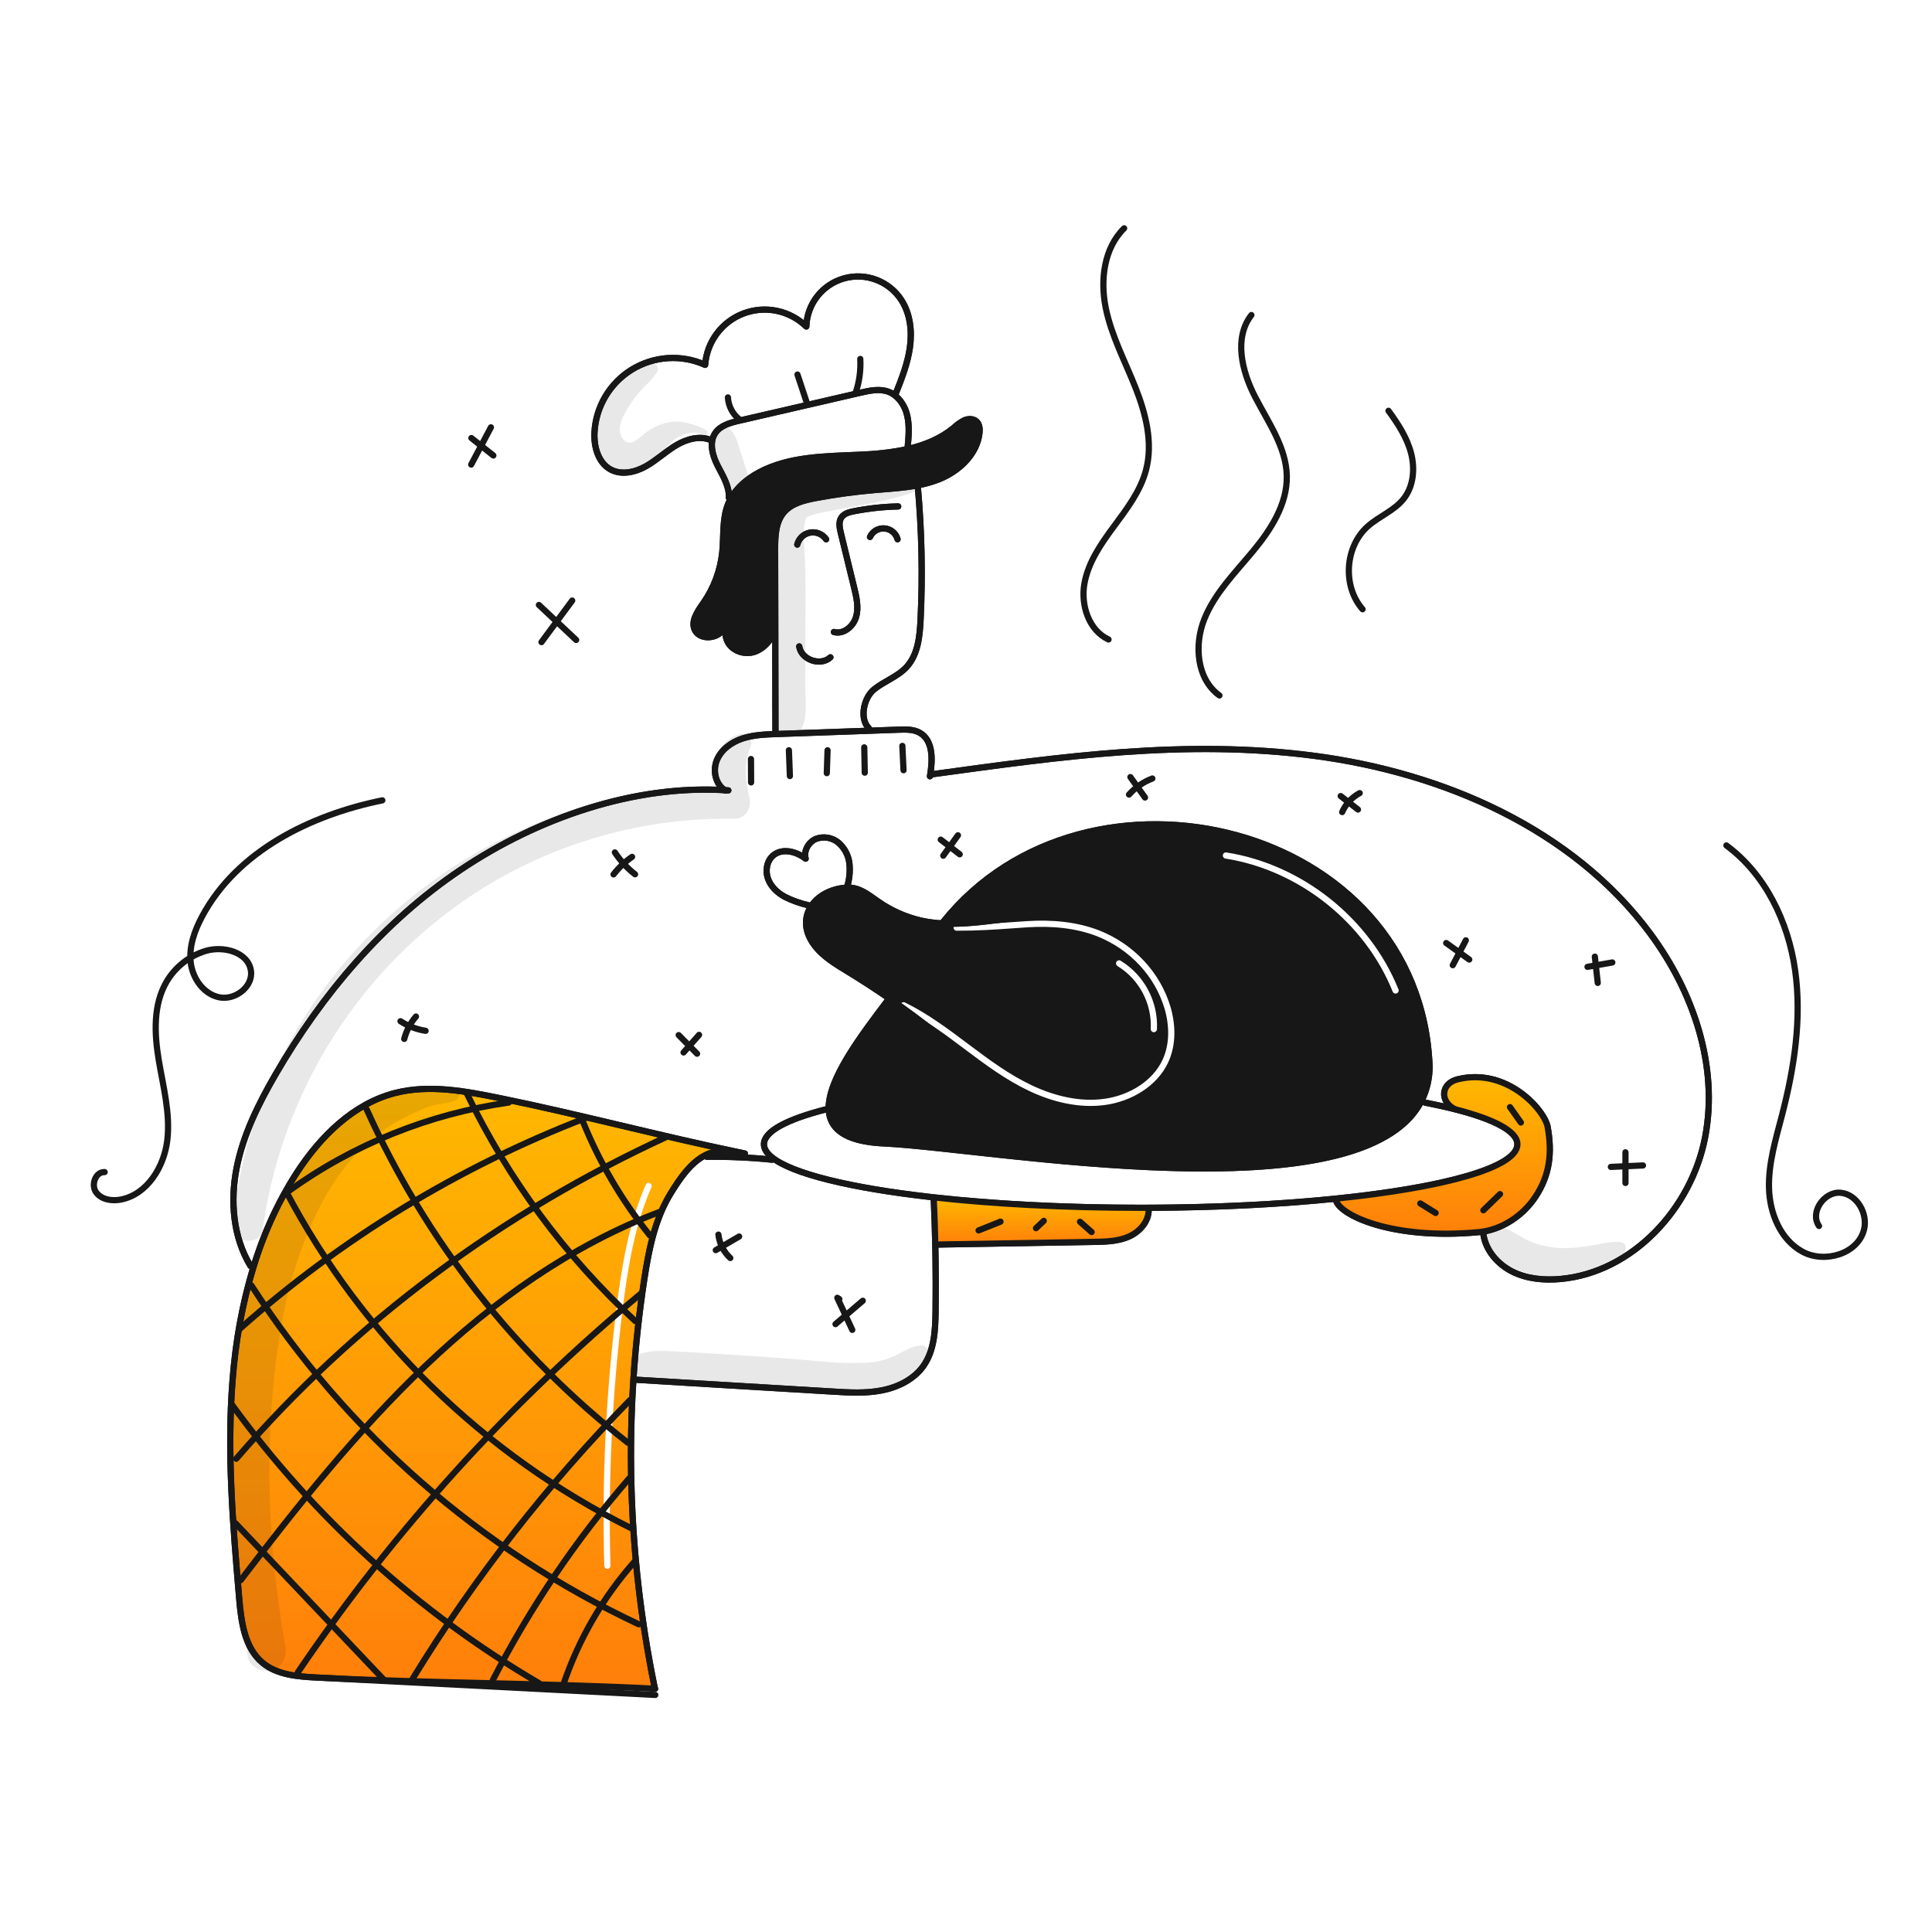 <svg width="960" height="960" viewBox="0 0 960 960" fill="none" xmlns="http://www.w3.org/2000/svg">
<g clip-path="url(#clip0_173_28847)">
<path fill-rule="evenodd" clip-rule="evenodd" d="M309.453 559.462C289.142 554.652 268.83 549.842 249.033 545.8C231.631 542.24 213.489 538.694 196.283 543.114C175.479 548.459 159.136 564.781 147.428 582.8C138.141 597.296 130.915 613.013 125.956 629.5C120.463 647.768 116.982 666.582 115.575 685.607C112.676 721.736 115.76 758.051 118.843 794.17C119.84 805.816 121.475 818.747 130.448 826.229C137.756 832.314 147.983 833.075 157.471 833.558C185.53 835.002 213.587 835.672 241.643 836.343C269.508 837.008 297.372 837.674 325.239 839.098L325.27 838.389C314.96 788.125 311.417 736.709 314.734 685.506C315.814 668.763 317.623 652.111 320.161 635.552C322.433 620.781 325.414 605.733 333.246 593.008C337.882 585.474 343.227 577.6 350.71 573.9C355.02 571.764 359.926 571.152 364.627 572.165L364.647 572.042C346.51 568.237 327.981 563.849 309.453 559.462ZM323.69 589.917C324.031 589.137 323.675 588.228 322.894 587.887C322.114 587.546 321.205 587.902 320.864 588.683C312.343 608.188 308.883 629.435 306.298 650.34C301.063 692.694 299.044 735.384 300.26 778.044C300.284 778.895 300.994 779.565 301.845 779.541C302.696 779.517 303.367 778.807 303.342 777.956C302.131 735.452 304.142 692.918 309.358 650.718C311.939 629.848 315.361 608.984 323.69 589.917Z" fill="url(#paint0_linear_173_28847)"/>
<path d="M431.669 361.773C426.988 357.127 429.159 346.751 434.276 342.591C439.393 338.431 446.055 336.255 450.508 331.391C456.116 325.267 457.019 316.298 457.424 308.005C458.501 285.905 458.04 263.757 456.042 241.722" stroke="#171717" stroke-width="3.084" stroke-linecap="round" stroke-linejoin="round"/>
<path d="M446 267.942C445.605 266.494 444.774 265.203 443.621 264.243C442.467 263.283 441.046 262.701 439.551 262.576C438.055 262.451 436.557 262.789 435.26 263.544C433.963 264.299 432.93 265.434 432.3 266.796" stroke="#171717" stroke-width="3.084" stroke-linecap="round" stroke-linejoin="round"/>
<path d="M446.309 251.639C438.914 251.803 431.547 252.602 424.289 254.028C421.982 254.481 419.47 255.137 418.128 257.067C416.595 259.267 417.17 262.252 417.806 264.86L424.421 291.968C425.59 296.761 426.757 301.82 425.381 306.557C424.005 311.294 419.097 315.387 414.353 314.033" stroke="#171717" stroke-width="3.084" stroke-linecap="round" stroke-linejoin="round"/>
<path d="M412.624 326.618C407.711 331.198 398.124 327.853 397.124 321.21" stroke="#171717" stroke-width="3.084" stroke-linecap="round" stroke-linejoin="round"/>
<path d="M410.5 267.962C409.624 266.697 408.401 265.712 406.979 265.124C405.557 264.537 403.996 264.372 402.482 264.649C400.969 264.926 399.567 265.634 398.446 266.688C397.325 267.742 396.531 269.097 396.16 270.59" stroke="#171717" stroke-width="3.084" stroke-linecap="round" stroke-linejoin="round"/>
<path d="M385.32 363.571C385.262 334.391 385.205 302.128 385.147 272.949C385.134 266.529 385.328 259.514 389.479 254.618C393.322 250.085 399.579 248.563 405.415 247.471C415.082 245.661 424.823 244.333 434.639 243.486C445.339 242.564 456.295 242.173 466.292 238.263C476.289 234.353 485.366 226.012 486.673 215.357C486.926 213.296 486.789 210.963 485.309 209.509C483.761 207.988 481.209 207.973 479.209 208.817C477.275 209.807 475.495 211.073 473.924 212.573C460.983 223.223 443.151 225.253 426.408 225.996C409.665 226.739 392.15 226.813 377.332 234.645C370.684 238.158 364.648 243.411 361.812 250.374C358.773 257.839 359.725 266.241 358.912 274.26C357.977 283.377 354.735 292.105 349.491 299.621C346.591 303.763 342.94 308.927 345.413 313.337C347.441 316.952 352.77 317.451 356.42 315.487C360.07 313.523 362.428 309.855 364.628 306.342C360.413 309.009 359.242 315.315 361.894 319.542C364.546 323.769 370.361 325.513 375.06 323.842C379.759 322.171 384.111 317.455 384.56 312.488" stroke="#171717" stroke-width="3.084" stroke-linecap="round" stroke-linejoin="round"/>
<path d="M362.145 247.254C362.496 241.583 359.156 236.454 356.588 231.381C354.02 226.308 352.223 219.911 355.393 215.195C357.962 211.375 362.875 210.056 367.361 209.021L427.597 195.121C432.218 194.054 437.169 193.006 441.597 194.707C446.42 196.56 449.579 201.407 450.775 206.436C451.971 211.465 451.515 216.714 451.051 221.86" stroke="#171717" stroke-width="3.084" stroke-linecap="round" stroke-linejoin="round"/>
<path d="M444.901 196.055C447.924 188.47 450.971 180.797 452.118 172.713C453.265 164.629 452.342 155.969 447.908 149.113C444.935 144.516 440.571 140.989 435.453 139.046C430.335 137.102 424.731 136.845 419.456 138.31C414.181 139.776 409.513 142.887 406.13 147.192C402.748 151.497 400.829 156.769 400.654 162.241C396.608 158.305 391.523 155.605 385.997 154.458C380.47 153.311 374.731 153.764 369.453 155.764C364.175 157.765 359.577 161.229 356.199 165.751C352.821 170.273 350.803 175.664 350.382 181.293C344.589 178.692 338.249 177.542 331.912 177.945C325.575 178.347 319.432 180.289 314.015 183.603C308.597 186.916 304.07 191.5 300.825 196.959C297.58 202.417 295.716 208.584 295.393 214.926C295.031 222.026 297.278 230.067 303.576 233.366C308.976 236.197 315.721 234.636 321.03 231.632C326.339 228.628 330.811 224.321 336.06 221.213C341.309 218.105 347.927 216.279 353.489 218.785" stroke="#171717" stroke-width="3.084" stroke-linecap="round" stroke-linejoin="round"/>
<path d="M360.459 392.811C355.539 389.911 354.027 382.976 356.204 377.698C358.381 372.42 363.46 368.777 368.876 366.971C374.292 365.165 380.089 364.946 385.794 364.742L446.684 362.566C450.184 362.44 453.892 362.366 456.953 364.066C463.891 367.938 463.46 377.897 462.091 385.724" stroke="#171717" stroke-width="3.084" stroke-linecap="round" stroke-linejoin="round"/>
<path d="M463.334 384.712C527.312 375.94 589.126 367.159 653.151 375.576C717.176 383.993 781.336 411.855 819.851 463.687C841.338 492.599 854.039 529.651 847.276 565.033C840.513 600.415 811.259 632.305 775.381 635.523C767.237 636.254 758.758 635.504 751.448 631.84C744.138 628.176 738.169 621.265 737.057 613.164" stroke="#171717" stroke-width="3.084" stroke-linecap="round" stroke-linejoin="round"/>
<path d="M361.9 392.742C315.8 389.487 267.3 406.375 228.935 432.142C190.57 457.909 159.935 494.135 136.771 534.127C128.366 548.635 120.804 563.911 117.571 580.362C114.338 596.813 115.784 614.689 124.461 629.036" stroke="#171717" stroke-width="3.084" stroke-linecap="round" stroke-linejoin="round"/>
<path d="M315.532 685.552C347.175 687.517 381.902 689.482 413.545 691.447C421.759 691.958 430.079 692.461 438.155 690.881C446.231 689.301 454.172 685.381 458.899 678.641C464.299 670.941 464.763 660.931 464.885 651.529C465.117 633.672 464.818 613.753 463.985 595.915" stroke="#171717" stroke-width="3.084" stroke-linecap="round" stroke-linejoin="round"/>
<path d="M465.063 618.417C491.851 617.975 516.582 617.533 543.37 617.091C549.302 616.991 555.417 616.858 560.852 614.477C566.287 612.096 570.926 606.877 570.74 600.943" stroke="#171717" stroke-width="3.084" stroke-linecap="round" stroke-linejoin="round"/>
<path d="M663.729 595.9C664.593 603.38 691.353 616.351 734.857 612.228C746.166 611.156 756.776 604.07 763.014 594.576C770.149 583.717 771.315 572.742 769.008 559.956C767.508 551.636 748.853 530.191 724.207 536.329C716.007 538.372 715.307 547.241 722.833 551.087" stroke="#171717" stroke-width="3.084" stroke-linecap="round" stroke-linejoin="round"/>
<path d="M369.678 573.606C350.948 566.59 341.078 580.281 333.249 593.006C325.42 605.731 322.433 620.781 320.163 635.547C309.841 702.928 311.567 771.608 325.263 838.386" stroke="#171717" stroke-width="3.084" stroke-linecap="round" stroke-linejoin="round"/>
<path d="M370.12 573.176C330.444 565.076 288.713 553.894 249.037 545.795C231.628 542.241 213.494 538.695 196.284 543.118C175.484 548.461 159.133 564.786 147.432 582.795C127.681 613.195 118.476 649.469 115.574 685.603C112.672 721.737 115.758 758.053 118.843 794.172C119.837 805.815 121.472 818.746 130.449 826.227C137.749 832.315 147.979 833.075 157.475 833.563L325.607 842.2" stroke="#171717" stroke-width="3.084" stroke-linecap="round" stroke-linejoin="round"/>
<path d="M383.617 576.249C372.824 575.146 361.978 574.656 351.13 574.782" stroke="#171717" stroke-width="3.084" stroke-linecap="round" stroke-linejoin="round"/>
<path d="M708.145 547.891C736.704 553.432 753.993 560.668 753.993 568.585C753.993 586.016 670.184 600.147 566.8 600.147C463.416 600.147 379.607 586.016 379.607 568.585C379.607 562.124 391.123 556.116 410.883 551.113" stroke="#171717" stroke-width="3.084" stroke-linecap="round" stroke-linejoin="round"/>
<path d="M404.5 469.472C408.806 475.329 415.284 479.12 421.489 482.908C436.118 491.838 450.209 501.622 463.689 512.208C476.27 522.089 488.381 532.708 502.212 540.752C516.043 548.796 532.028 554.175 547.927 552.403C563.826 550.631 579.382 540.555 584.473 525.389C589.258 511.134 584.227 495.159 575.636 482.818C567.358 470.928 555.509 461.203 541.601 457.148C514.572 449.267 485.201 463.466 457.694 457.456C449.996 455.691 442.715 452.447 436.255 447.904C431.307 444.518 427.008 440.721 420.68 441.077C405.277 441.945 394.267 455.556 404.5 469.472Z" stroke="#171717" stroke-width="3.084" stroke-linecap="round" stroke-linejoin="round"/>
<path d="M420.793 441.056C422.05 437.233 422.49 433.188 422.085 429.184C421.656 425.152 419.719 421.431 416.664 418.765C415.125 417.469 413.267 416.609 411.283 416.274C409.299 415.94 407.261 416.144 405.383 416.865C401.702 418.456 399.26 422.795 400.315 426.665C395.746 423.072 388.777 421.296 384.287 424.987C381.048 427.649 380.187 432.521 381.559 436.487C382.931 440.453 386.183 443.537 389.848 445.573C393.597 447.461 397.561 448.885 401.654 449.816" stroke="#171717" stroke-width="3.084" stroke-linecap="round" stroke-linejoin="round"/>
<path d="M468.494 458.306C539.784 368.73 705.761 408.525 710.358 530.114C709.058 611.314 496.208 570.799 439.15 568.148C389.595 565.848 418.024 527.42 441.139 497.02" stroke="#171717" stroke-width="3.084" stroke-linecap="round" stroke-linejoin="round"/>
<path d="M763.018 594.579C756.779 604.066 746.161 611.159 734.854 612.227C691.354 616.349 664.589 603.378 663.726 595.895L663.695 595.595C717.823 590.065 753.995 580.033 753.995 568.582C753.995 562.138 742.524 556.135 722.83 551.139L722.841 551.088C715.306 547.244 716.005 538.373 724.218 536.328C748.856 530.191 767.501 551.628 769.012 559.958C771.323 572.737 770.151 583.714 763.018 594.579Z" fill="url(#paint1_linear_173_28847)"/>
<path d="M464.094 594.98C493.583 598.249 528.87 600.15 566.794 600.15C568.11 600.15 569.425 600.15 570.741 600.14V600.94C570.926 606.87 566.28 612.092 560.841 614.477C555.402 616.862 549.3 617 543.373 617.089C516.587 617.531 491.846 617.973 465.06 618.415L464.741 618.426C464.577 610.758 464.33 603.162 463.991 595.915L464.094 594.98Z" fill="url(#paint2_linear_173_28847)"/>
<path d="M356.425 315.482C352.776 317.456 347.441 316.952 345.416 313.334C342.939 308.924 346.598 303.765 349.497 299.622C354.737 292.106 357.977 283.38 358.912 274.265C359.724 266.237 358.778 257.839 361.812 250.377C362.162 249.509 362.566 248.665 363.024 247.849C366.17 242.123 371.515 237.714 377.332 234.64C392.154 226.818 409.669 226.74 426.413 225.996C434.791 225.78 443.131 224.796 451.329 223.056C459.593 221.134 467.384 217.956 473.921 212.572C475.495 211.072 477.278 209.809 479.215 208.82C481.209 207.978 483.758 207.988 485.315 209.509C486.795 210.958 486.929 213.292 486.682 215.358C485.376 226.017 476.3 234.358 466.299 238.258C462.947 239.544 459.482 240.515 455.949 241.158C448.969 242.494 441.754 242.875 434.641 243.491C424.845 244.334 415.104 245.66 405.419 247.469C399.58 248.569 393.331 250.09 389.487 254.623C385.334 259.516 385.139 266.523 385.149 272.95C385.18 285.706 385.201 299.058 385.231 312.482H384.574C384.121 317.446 379.763 322.164 375.066 323.84C370.369 325.516 364.566 323.768 361.909 319.54C361.219 318.385 360.768 317.103 360.582 315.77C360.397 314.437 360.481 313.08 360.83 311.78C362.23 310.065 363.501 308.247 364.63 306.343C362.716 307.604 361.356 309.549 360.83 311.78C359.607 313.28 358.113 314.536 356.425 315.482V315.482Z" fill="#171717"/>
<path d="M431.665 361.777C426.989 357.131 429.157 346.75 434.276 342.587C439.395 338.424 446.056 336.255 450.506 331.394C456.118 325.268 457.023 316.294 457.424 308.01C458.501 285.908 458.041 263.759 456.046 241.722" stroke="#171717" stroke-width="3.084" stroke-linecap="round" stroke-linejoin="round"/>
<path d="M445.994 267.943C445.599 266.496 444.77 265.206 443.617 264.246C442.465 263.287 441.045 262.705 439.551 262.579C438.056 262.453 436.56 262.79 435.263 263.544C433.967 264.297 432.933 265.431 432.303 266.792" stroke="#171717" stroke-width="3.084" stroke-linecap="round" stroke-linejoin="round"/>
<path d="M446.312 251.641C438.915 251.808 431.546 252.606 424.284 254.026C421.984 254.478 419.474 255.136 418.127 257.069C416.596 259.269 417.171 262.249 417.809 264.86C420.009 273.894 422.212 282.928 424.418 291.96C425.59 296.76 426.751 301.817 425.384 306.56C424.017 311.303 419.094 315.39 414.355 314.033" stroke="#171717" stroke-width="3.084" stroke-linecap="round" stroke-linejoin="round"/>
<path d="M412.628 326.614C407.715 331.198 398.128 327.858 397.128 321.207" stroke="#171717" stroke-width="3.084" stroke-linecap="round" stroke-linejoin="round"/>
<path d="M410.5 267.964C409.623 266.7 408.401 265.715 406.979 265.127C405.556 264.54 403.995 264.376 402.482 264.653C400.968 264.931 399.567 265.639 398.446 266.693C397.325 267.747 396.532 269.102 396.161 270.595" stroke="#171717" stroke-width="3.084" stroke-linecap="round" stroke-linejoin="round"/>
<path d="M360.824 311.782C360.475 313.082 360.391 314.438 360.576 315.771C360.762 317.104 361.213 318.386 361.903 319.542C364.555 323.767 370.362 325.514 375.06 323.842C379.758 322.17 384.115 317.448 384.568 312.484" stroke="#171717" stroke-width="3.084" stroke-linecap="round" stroke-linejoin="round"/>
<path d="M360.824 311.782C362.225 310.067 363.495 308.249 364.624 306.345C362.71 307.605 361.35 309.551 360.824 311.782Z" stroke="#171717" stroke-width="3.084" stroke-linecap="round" stroke-linejoin="round"/>
<path d="M385.318 363.566C385.287 347.151 385.256 329.759 385.225 312.481C385.195 299.057 385.174 285.705 385.143 272.949C385.133 266.525 385.328 259.515 389.481 254.622C393.325 250.089 399.574 248.568 405.413 247.468C415.085 245.659 424.826 244.333 434.635 243.49C441.748 242.874 448.963 242.49 455.943 241.157C459.476 240.513 462.941 239.542 466.293 238.257C476.293 234.351 485.37 226.015 486.676 215.357C486.923 213.291 486.789 210.957 485.309 209.508C483.757 207.987 481.209 207.977 479.209 208.819C477.273 209.807 475.489 211.071 473.915 212.571C467.378 217.957 459.587 221.133 451.323 223.055C443.127 224.796 434.788 225.782 426.412 226C409.668 226.74 392.153 226.822 377.331 234.644C371.514 237.718 366.169 242.127 363.023 247.853C362.566 248.669 362.161 249.513 361.811 250.381C358.778 257.843 359.724 266.241 358.911 274.269C357.976 283.383 354.736 292.109 349.496 299.626C346.596 303.769 342.938 308.926 345.415 313.338C347.44 316.956 352.775 317.46 356.424 315.486C358.11 314.54 359.603 313.284 360.824 311.786" stroke="#171717" stroke-width="3.084" stroke-linecap="round" stroke-linejoin="round"/>
<path d="M362.14 247.252C362.5 241.579 359.16 236.452 356.59 231.382C354.627 227.517 353.116 222.882 353.918 218.801C354.16 217.51 354.664 216.282 355.398 215.193C357.957 211.38 362.87 210.054 367.362 209.016C387.436 204.39 407.513 199.757 427.595 195.116C432.22 194.047 437.165 192.999 441.595 194.705C442.685 195.124 443.707 195.702 444.627 196.421C447.756 198.961 449.924 202.493 450.773 206.433C451.966 211.459 451.514 216.711 451.051 221.851" stroke="#171717" stroke-width="3.084" stroke-linecap="round" stroke-linejoin="round"/>
<path d="M444.9 196.054C447.922 188.469 450.965 180.801 452.116 172.711C453.267 164.621 452.332 155.968 447.902 149.111C444.93 144.514 440.567 140.987 435.449 139.044C430.332 137.101 424.727 136.843 419.453 138.308C414.178 139.773 409.51 142.885 406.128 147.189C402.746 151.493 400.827 156.766 400.651 162.237C396.606 158.3 391.521 155.6 385.993 154.452C380.466 153.305 374.727 153.758 369.448 155.759C364.17 157.76 359.571 161.225 356.194 165.748C352.816 170.271 350.798 175.664 350.378 181.293C344.586 178.693 338.246 177.544 331.909 177.947C325.573 178.35 319.43 180.292 314.013 183.605C308.596 186.918 304.069 191.502 300.823 196.959C297.578 202.417 295.712 208.584 295.387 214.925C295.027 222.025 297.268 230.065 303.569 233.365C308.975 236.192 315.718 234.639 321.022 231.628C326.326 228.617 330.808 224.32 336.05 221.216C341.292 218.112 347.921 216.282 353.482 218.79" stroke="#171717" stroke-width="3.084" stroke-linecap="round" stroke-linejoin="round"/>
<path d="M360.464 392.809C360.372 392.757 360.279 392.696 360.187 392.634C355.487 389.653 354.071 382.869 356.209 377.699C358.377 372.416 363.455 368.777 368.872 366.968C374.155 365.21 379.798 364.953 385.359 364.758C385.503 364.748 385.647 364.748 385.791 364.738L431.716 363.103C436.712 362.918 441.7 362.74 446.682 362.569C450.182 362.445 453.897 362.363 456.95 364.069C463.55 367.748 463.477 376.937 462.285 384.554C462.223 384.945 462.161 385.335 462.085 385.726" stroke="#171717" stroke-width="3.084" stroke-linecap="round" stroke-linejoin="round"/>
<path d="M463.333 384.709C527.307 375.941 589.123 367.163 653.149 375.571C717.175 383.979 781.335 411.855 819.859 463.69C841.341 492.604 854.046 529.649 847.283 565.028C840.52 600.407 811.266 632.302 775.383 635.519C767.242 636.259 758.763 635.498 751.454 631.839C744.145 628.18 738.174 621.262 737.064 613.163" stroke="#171717" stroke-width="3.084" stroke-linecap="round" stroke-linejoin="round"/>
<path d="M361.9 392.737C361.324 392.696 360.759 392.655 360.184 392.637C314.6 389.91 266.836 406.7 228.938 432.145C190.568 457.914 159.938 494.136 136.769 534.13C128.369 548.63 120.807 563.907 117.569 580.364C114.331 596.821 115.78 614.694 124.455 629.033" stroke="#171717" stroke-width="3.084" stroke-linecap="round" stroke-linejoin="round"/>
<path d="M315.536 685.556C347.174 687.519 381.905 689.482 413.543 691.445C421.756 691.959 430.082 692.463 438.15 690.88C446.218 689.297 454.175 685.38 458.903 678.638C464.303 670.95 464.762 660.928 464.885 651.533C465.029 640.933 464.978 629.609 464.741 618.426C464.577 610.758 464.33 603.162 463.991 595.915" stroke="#171717" stroke-width="3.084" stroke-linecap="round" stroke-linejoin="round"/>
<path d="M465.061 618.415C491.847 617.973 516.588 617.531 543.374 617.089C549.305 616.997 555.421 616.853 560.848 614.479C566.275 612.105 570.931 606.872 570.748 600.942" stroke="#171717" stroke-width="3.084" stroke-linecap="round" stroke-linejoin="round"/>
<path d="M663.727 595.9C664.59 603.383 691.356 616.354 734.855 612.232C746.162 611.164 756.78 604.071 763.019 594.584C770.152 583.719 771.319 572.742 769.011 559.965C767.5 551.64 748.855 530.198 724.217 536.335C716.004 538.38 715.305 547.251 722.84 551.095" stroke="#171717" stroke-width="3.084" stroke-linecap="round" stroke-linejoin="round"/>
<path d="M369.674 573.611C368.035 572.988 366.347 572.503 364.627 572.161C359.925 571.15 355.019 571.763 350.71 573.9C343.227 577.6 337.882 585.474 333.246 593.008C325.414 605.733 322.433 620.781 320.161 635.552C317.623 652.111 315.814 668.762 314.734 685.506C311.416 736.709 314.959 788.125 325.27 838.389" stroke="#171717" stroke-width="3.084" stroke-linecap="round" stroke-linejoin="round"/>
<path d="M370.116 573.179C368.296 572.809 366.477 572.428 364.647 572.038C326.627 564.062 286.889 553.526 249.033 545.796C231.633 542.24 213.489 538.696 196.283 543.114C175.483 548.459 159.136 564.781 147.428 582.8C138.141 597.296 130.914 613.013 125.956 629.5C120.462 647.769 116.981 666.585 115.575 685.611C112.675 721.74 115.76 758.055 118.843 794.174C119.843 805.82 121.475 818.751 130.448 826.233C137.756 832.318 147.983 833.079 157.471 833.562C213.397 836.44 269.313 836.245 325.239 839.102C325.362 839.113 325.486 839.113 325.609 839.123" stroke="#171717" stroke-width="3.084" stroke-linecap="round" stroke-linejoin="round"/>
<path d="M383.622 576.252C383.499 576.242 383.385 576.221 383.262 576.211C379.233 575.748 374.462 575.399 369.592 575.152C363.126 574.834 356.476 574.71 351.131 574.782" stroke="#171717" stroke-width="3.084" stroke-linecap="round" stroke-linejoin="round"/>
<path d="M708.14 547.893C713.434 548.921 718.347 550 722.828 551.141C742.522 556.141 753.993 562.141 753.993 568.584C753.993 580.035 717.823 590.067 663.693 595.597C636.475 598.382 604.724 600.027 570.743 600.14C569.427 600.15 568.112 600.15 566.796 600.15C528.868 600.15 493.581 598.25 464.096 594.98C423.248 590.447 393.543 583.303 383.408 574.947C380.908 572.891 379.608 570.763 379.608 568.584C379.608 562.119 391.13 556.116 410.886 551.111" stroke="#171717" stroke-width="3.084" stroke-linecap="round" stroke-linejoin="round"/>
<path d="M402.936 450.451C399.574 455.694 399.41 462.539 404.498 469.467C408.805 475.326 415.28 479.119 421.489 482.912C428.375 487.116 435.138 491.508 441.779 496.089C449.251 501.228 456.556 506.604 463.693 512.216C476.274 522.094 488.382 532.716 502.217 540.76C516.052 548.804 532.025 554.184 547.926 552.406C563.827 550.628 579.379 540.554 584.477 525.393C589.257 511.137 584.231 495.164 575.638 482.819C567.363 470.937 555.512 461.203 541.605 457.153C518.067 450.287 492.761 460.165 468.462 458.87C464.842 458.698 461.242 458.227 457.7 457.462C450.004 455.691 442.723 452.449 436.259 447.913C431.336 444.541 427.059 440.769 420.79 441.077H420.69C412.947 441.509 406.327 445.158 402.936 450.451Z" stroke="#171717" stroke-width="3.084" stroke-linecap="round" stroke-linejoin="round"/>
<path d="M420.791 441.057C422.047 437.234 422.489 433.189 422.086 429.185C421.654 425.153 419.72 421.432 416.669 418.762C415.127 417.469 413.268 416.611 411.284 416.277C409.3 415.943 407.263 416.145 405.383 416.862C401.703 418.455 399.257 422.793 400.315 426.668C395.741 423.068 388.773 421.292 384.291 424.982C381.053 427.644 380.191 432.516 381.557 436.482C382.923 440.448 386.182 443.533 389.857 445.568C393.604 447.454 397.566 448.879 401.657 449.813" stroke="#171717" stroke-width="3.084" stroke-linecap="round" stroke-linejoin="round"/>
<path d="M468.493 458.3C539.786 368.722 705.766 408.521 710.36 530.107C710.343 535.956 708.974 541.721 706.36 546.954C676.819 605.224 491.752 570.595 439.145 568.154C419.472 567.239 412.092 560.63 411.794 551.091C411.331 536.598 427.201 515.352 441.139 497.025" stroke="#171717" stroke-width="3.084" stroke-linecap="round" stroke-linejoin="round"/>
<path d="M322.887 613.84C308.8 596.359 297.419 576.862 289.123 556" stroke="#171717" stroke-width="3.084" stroke-linecap="round" stroke-linejoin="round"/>
<path d="M315.638 656.407C280.891 624.274 252.497 585.893 231.938 543.264" stroke="#171717" stroke-width="3.084" stroke-linecap="round" stroke-linejoin="round"/>
<path d="M311.945 716.85C255.916 672.975 211.389 616.139 182.2 551.237" stroke="#171717" stroke-width="3.084" stroke-linecap="round" stroke-linejoin="round"/>
<path d="M313.463 759.284C240.269 722.832 180.355 664.334 142.163 592.033" stroke="#171717" stroke-width="3.084" stroke-linecap="round" stroke-linejoin="round"/>
<path d="M317.4 807.1C238.725 770.16 172.032 711.825 124.949 638.767" stroke="#171717" stroke-width="3.084" stroke-linecap="round" stroke-linejoin="round"/>
<path d="M267.926 836.413C207.932 801.263 155.887 754.044 115.084 697.743" stroke="#171717" stroke-width="3.084" stroke-linecap="round" stroke-linejoin="round"/>
<path d="M190.644 834.574L116.95 756.86" stroke="#171717" stroke-width="3.084" stroke-linecap="round" stroke-linejoin="round"/>
<path d="M252.8 547.837C213.098 553.482 175.371 568.719 142.883 592.227" stroke="#171717" stroke-width="3.084" stroke-linecap="round" stroke-linejoin="round"/>
<path d="M290.656 555.675C227.683 580.01 169.59 615.451 119.139 660.312" stroke="#171717" stroke-width="3.084" stroke-linecap="round" stroke-linejoin="round"/>
<path d="M331.561 564.748C249.753 602.335 176.167 656.669 117.382 724.858" stroke="#171717" stroke-width="3.084" stroke-linecap="round" stroke-linejoin="round"/>
<path d="M327.856 602.159C284.038 618.707 245.133 646.517 211.22 678.826C177.307 711.135 148.072 747.98 119.607 785.179" stroke="#171717" stroke-width="3.084" stroke-linecap="round" stroke-linejoin="round"/>
<path d="M318.833 642.487C253.218 696.953 195.672 760.461 147.918 831.111" stroke="#171717" stroke-width="3.084" stroke-linecap="round" stroke-linejoin="round"/>
<path d="M313.068 695.668C271.98 737.607 235.751 784.046 205.068 834.104" stroke="#171717" stroke-width="3.084" stroke-linecap="round" stroke-linejoin="round"/>
<path d="M312.706 734.518C286.143 765.158 263.351 798.874 244.821 834.945" stroke="#171717" stroke-width="3.084" stroke-linecap="round" stroke-linejoin="round"/>
<path d="M315.39 775.86C299.512 793.784 287.408 814.723 279.8 837.427" stroke="#171717" stroke-width="3.084" stroke-linecap="round" stroke-linejoin="round"/>
<path d="M448.961 382.725L448.375 370.625" stroke="#171717" stroke-width="3.084" stroke-linecap="round" stroke-linejoin="round"/>
<path d="M429.693 383.931L429.451 371.355" stroke="#171717" stroke-width="3.084" stroke-linecap="round" stroke-linejoin="round"/>
<path d="M410.831 384.174L411.212 372.804" stroke="#171717" stroke-width="3.084" stroke-linecap="round" stroke-linejoin="round"/>
<path d="M392.493 385.622L392 372.8" stroke="#171717" stroke-width="3.084" stroke-linecap="round" stroke-linejoin="round"/>
<path d="M373.215 388.768L373.16 377.16" stroke="#171717" stroke-width="3.084" stroke-linecap="round" stroke-linejoin="round"/>
<path d="M425.109 195.3C426.984 189.859 427.784 184.106 427.464 178.36" stroke="#171717" stroke-width="3.084" stroke-linecap="round" stroke-linejoin="round"/>
<path d="M401.001 200.411L396.26 186.111" stroke="#171717" stroke-width="3.084" stroke-linecap="round" stroke-linejoin="round"/>
<path d="M367.282 208.336C365.644 207.014 364.301 205.364 363.339 203.491C362.376 201.619 361.816 199.566 361.694 197.465" stroke="#171717" stroke-width="3.084" stroke-linecap="round" stroke-linejoin="round"/>
<path d="M737.078 601.375L745.361 593.331" stroke="#171717" stroke-width="3.084" stroke-linecap="round" stroke-linejoin="round"/>
<path d="M755.716 557.766L750.3 550.13" stroke="#171717" stroke-width="3.084" stroke-linecap="round" stroke-linejoin="round"/>
<path d="M713.349 602.706L705.734 597.984" stroke="#171717" stroke-width="3.084" stroke-linecap="round" stroke-linejoin="round"/>
<path d="M536.642 607.094L542.416 612.207" stroke="#171717" stroke-width="3.084" stroke-linecap="round" stroke-linejoin="round"/>
<path d="M486.264 611.393L497.148 607.039" stroke="#171717" stroke-width="3.084" stroke-linecap="round" stroke-linejoin="round"/>
<path d="M514.785 610.287L518.64 606.644" stroke="#171717" stroke-width="3.084" stroke-linecap="round" stroke-linejoin="round"/>
<path d="M315.554 434.431C311.643 431.377 308.255 427.707 305.524 423.563" stroke="#171717" stroke-width="3.084" stroke-linecap="round" stroke-linejoin="round"/>
<path d="M304.875 434.479C307.471 431.12 310.571 428.183 314.065 425.772" stroke="#171717" stroke-width="3.084" stroke-linecap="round" stroke-linejoin="round"/>
<path d="M339.657 522.957L347.363 514.221" stroke="#171717" stroke-width="3.084" stroke-linecap="round" stroke-linejoin="round"/>
<path d="M346.369 523.583L337.231 514.341" stroke="#171717" stroke-width="3.084" stroke-linecap="round" stroke-linejoin="round"/>
<path d="M211.471 512.2C207.022 511.52 202.77 509.896 199 507.438" stroke="#171717" stroke-width="3.084" stroke-linecap="round" stroke-linejoin="round"/>
<path d="M200.868 516.221C201.943 512.122 203.932 508.32 206.687 505.102" stroke="#171717" stroke-width="3.084" stroke-linecap="round" stroke-linejoin="round"/>
<path d="M415.159 657.949L428.7 646.34" stroke="#171717" stroke-width="3.084" stroke-linecap="round" stroke-linejoin="round"/>
<path d="M423.491 660.8L416.058 644.872L417.047 645.499" stroke="#171717" stroke-width="3.084" stroke-linecap="round" stroke-linejoin="round"/>
<path d="M355.664 621.188L367.273 614.416" stroke="#171717" stroke-width="3.084" stroke-linecap="round" stroke-linejoin="round"/>
<path d="M362.875 625.107C359.581 622.054 357.489 617.925 356.975 613.464" stroke="#171717" stroke-width="3.084" stroke-linecap="round" stroke-linejoin="round"/>
<path d="M800.428 579.831L816.39 579.106" stroke="#171717" stroke-width="3.084" stroke-linecap="round" stroke-linejoin="round"/>
<path d="M807.685 587.812V572.576" stroke="#171717" stroke-width="3.084" stroke-linecap="round" stroke-linejoin="round"/>
<path d="M801.152 478.242L788.818 480.421" stroke="#171717" stroke-width="3.084" stroke-linecap="round" stroke-linejoin="round"/>
<path d="M793.916 488.409L792.467 475.349" stroke="#171717" stroke-width="3.084" stroke-linecap="round" stroke-linejoin="round"/>
<path d="M721.876 479.6L728.364 467.244" stroke="#171717" stroke-width="3.084" stroke-linecap="round" stroke-linejoin="round"/>
<path d="M730.058 476.79L718.612 468.583" stroke="#171717" stroke-width="3.084" stroke-linecap="round" stroke-linejoin="round"/>
<path d="M666.926 403.522C668.679 399.484 671.748 396.159 675.633 394.089" stroke="#171717" stroke-width="3.084" stroke-linecap="round" stroke-linejoin="round"/>
<path d="M674.767 402.252L666.185 395.562" stroke="#171717" stroke-width="3.084" stroke-linecap="round" stroke-linejoin="round"/>
<path d="M572.6 386.834C568.15 388.527 564.172 391.264 561 394.815" stroke="#171717" stroke-width="3.084" stroke-linecap="round" stroke-linejoin="round"/>
<path d="M568.949 396.286L561.688 386.132" stroke="#171717" stroke-width="3.084" stroke-linecap="round" stroke-linejoin="round"/>
<path d="M468.7 425.182L476 415.054" stroke="#171717" stroke-width="3.084" stroke-linecap="round" stroke-linejoin="round"/>
<path d="M476.879 424.5L467.464 417.222" stroke="#171717" stroke-width="3.084" stroke-linecap="round" stroke-linejoin="round"/>
<path fill-rule="evenodd" clip-rule="evenodd" d="M411.797 551.09C412.095 560.629 419.475 567.238 439.148 568.153C449.076 568.614 463.722 570.222 481.15 572.136C556.068 580.361 682.397 594.231 706.361 546.958C708.975 541.725 710.344 535.96 710.361 530.111C705.767 408.525 539.787 368.726 468.494 458.304L468.463 458.87C478.2 459.388 488.098 458.113 497.98 456.84C512.759 454.937 527.5 453.038 541.606 457.153C555.513 461.203 567.364 470.937 575.639 482.819C584.232 495.164 589.258 511.137 584.478 525.393C579.38 540.554 563.828 550.628 547.927 552.406C532.026 554.184 516.053 548.804 502.218 540.76C491.438 534.492 481.707 526.659 471.984 518.833C469.228 516.615 466.472 514.397 463.694 512.216C456.557 506.604 449.252 501.228 441.78 496.089L441.142 497.024C427.204 515.351 411.334 536.597 411.797 551.09ZM609.396 423.574C608.555 423.442 607.765 424.017 607.633 424.858C607.501 425.699 608.075 426.489 608.917 426.621C645.475 432.374 678.201 458.41 692.026 492.742C692.344 493.532 693.242 493.914 694.032 493.596C694.822 493.278 695.205 492.38 694.887 491.59C680.657 456.251 647.026 429.496 609.396 423.574Z" fill="#171717"/>
<path fill-rule="evenodd" clip-rule="evenodd" d="M471.974 518.825L471.974 518.825L471.972 518.823C469.22 516.609 466.468 514.394 463.694 512.216C458.969 508.506 454.168 504.895 449.293 501.382C459.948 506.747 469.509 513.926 479.133 521.153L479.133 521.153L479.533 521.453C489.545 528.971 499.81 536.616 511.408 542.097C523.019 547.584 536.286 550.862 549.301 549.032C562.303 547.205 574.975 539.668 580.443 527.959L580.443 527.958C584.49 519.282 584.227 509.308 581.641 500.373L581.637 500.361C579.115 491.901 574.629 484.096 568.519 477.523C562.409 470.951 554.832 465.779 546.351 462.387L546.34 462.383C535.025 457.954 522.567 456.924 510.518 457.689C507.767 457.863 505.165 458.047 502.619 458.228C494.099 458.832 486.196 459.392 475.353 459.392C474.502 459.392 473.811 460.082 473.811 460.934C473.811 461.786 474.502 462.476 475.353 462.476C486.314 462.476 494.348 461.906 502.89 461.301L502.89 461.301C505.423 461.121 508.001 460.938 510.713 460.766C522.478 460.02 534.448 461.041 545.211 465.252C553.275 468.479 560.468 473.392 566.261 479.623C572.053 485.853 576.295 493.241 578.68 501.237C581.126 509.689 581.288 518.85 577.648 526.654C572.731 537.184 561.123 544.256 548.872 545.978C536.633 547.699 523.986 544.629 512.726 539.308C501.454 533.982 491.428 526.528 481.384 518.987L480.883 518.611C471.039 511.219 460.991 503.673 449.678 498.131C448.914 497.756 447.99 498.072 447.615 498.837C447.401 499.274 447.413 499.764 447.605 500.173C445.675 498.796 443.733 497.435 441.78 496.089C435.14 491.504 428.377 487.112 421.49 482.912C421.206 482.738 420.922 482.565 420.637 482.392C414.694 478.768 408.609 475.058 404.499 469.467C399.411 462.539 399.575 455.694 402.937 450.451C406.328 445.158 412.948 441.509 420.688 441.077H420.788C426.211 440.81 430.142 443.596 434.29 446.535L434.29 446.535C434.938 446.994 435.592 447.457 436.257 447.913C442.721 452.449 450.002 455.691 457.698 457.462C461.24 458.227 464.84 458.698 468.46 458.87C478.201 459.391 488.103 458.115 497.988 456.841C512.763 454.938 527.5 453.039 541.603 457.153C555.51 461.203 567.361 470.937 575.636 482.819C584.229 495.164 589.255 511.137 584.475 525.393C579.375 540.554 563.826 550.638 547.924 552.406C532.022 554.174 516.043 548.8 502.218 540.76C491.435 534.487 481.701 526.653 471.974 518.825ZM556.883 477.397C556.157 476.951 555.207 477.179 554.762 477.904C554.316 478.63 554.544 479.58 555.27 480.025C560.572 483.279 564.903 487.896 567.812 493.395C570.72 498.893 572.099 505.072 571.805 511.286C571.765 512.137 572.421 512.859 573.272 512.899C574.123 512.94 574.845 512.283 574.885 511.432C575.206 504.667 573.705 497.939 570.538 491.953C567.371 485.966 562.655 480.939 556.883 477.397Z" fill="#171717"/>
<path d="M605.931 345.572C594.637 337.443 593.25 320.501 598.442 307.59C603.634 294.679 613.782 284.544 622.66 273.828C631.538 263.112 639.66 250.487 639.405 236.574C639.142 222.26 630.175 209.84 623.605 197.118C617.035 184.396 613.029 167.865 621.805 156.549" stroke="#171717" stroke-width="3.084" stroke-linecap="round" stroke-linejoin="round"/>
<path d="M550.826 317.752C541.026 313.207 536.967 300.752 538.816 290.112C540.665 279.472 547.075 270.245 553.501 261.558C559.927 252.871 566.687 244.023 569.444 233.576C573.037 219.962 569.329 205.492 564.133 192.406C558.937 179.32 552.201 166.7 549.415 152.9C546.629 139.1 548.539 123.317 558.578 113.445" stroke="#171717" stroke-width="3.084" stroke-linecap="round" stroke-linejoin="round"/>
<path d="M677.052 302.73C666.96 291.205 668.245 271.546 679.751 261.43C685.362 256.499 692.842 253.715 697.474 247.854C702.416 241.601 703.153 232.792 701.125 225.085C699.097 217.378 694.636 210.553 689.936 204.117" stroke="#171717" stroke-width="3.084" stroke-linecap="round" stroke-linejoin="round"/>
<path d="M857.834 420.092C877.295 434.498 888.576 458.08 891.974 482.054C895.372 506.028 891.587 530.487 885.519 553.927C882.403 565.961 878.655 578.08 879.01 590.505C879.365 602.93 884.73 616.051 895.66 621.971C906.59 627.891 923.023 623.157 926.189 611.137C928.289 603.16 922.851 593.49 914.641 592.682C906.431 591.874 899.115 602.437 903.858 609.182" stroke="#171717" stroke-width="3.084" stroke-linecap="round" stroke-linejoin="round"/>
<path d="M286.292 317.993L267.779 300.593" stroke="#171717" stroke-width="3.084" stroke-linecap="round" stroke-linejoin="round"/>
<path d="M269.056 319.064L284.329 298.413" stroke="#171717" stroke-width="3.084" stroke-linecap="round" stroke-linejoin="round"/>
<path d="M245.142 226.33L234.228 217.663" stroke="#171717" stroke-width="3.084" stroke-linecap="round" stroke-linejoin="round"/>
<path d="M234.135 230.84L243.935 212.34" stroke="#171717" stroke-width="3.084" stroke-linecap="round" stroke-linejoin="round"/>
<path d="M189.981 397.688C154.068 404.988 117.839 422.967 100.493 455.248C96.702 462.303 93.855 470.238 94.757 478.196C95.659 486.154 101.148 493.991 109.001 495.567C116.854 497.143 125.843 490.267 124.687 482.338C123.341 473.106 111.042 469.828 102.113 472.531C94.058 475.007 87.206 480.379 82.88 487.612C76.059 499.127 76.666 513.512 78.872 526.712C81.078 539.912 84.684 553.18 83.142 566.474C81.6 579.768 73.2 593.487 60.065 596.052C55.621 596.92 50.37 596.124 47.739 592.439C45.108 588.754 47.479 582.165 52 582.408" stroke="#171717" stroke-width="3.084" stroke-linecap="round" stroke-linejoin="round"/>
<g opacity="0.1">
<path d="M322.622 180.165C313.051 181.53 303.822 191.704 299.222 199.618C294.061 208.494 292.699 219.861 299.849 228.096C306.701 235.987 317.585 235.329 325.191 228.964C328.912 225.849 331.212 221.174 335.171 218.312C337.166 217.018 339.345 216.033 341.634 215.389C344.822 214.407 346.934 215.212 349.989 216.138C350.294 216.214 350.616 216.178 350.897 216.037C351.178 215.897 351.399 215.66 351.521 215.371C351.643 215.081 351.658 214.757 351.562 214.458C351.467 214.159 351.267 213.903 351 213.738C347.833 212.031 344.444 210.771 340.931 209.993C337.882 209.285 334.711 209.282 331.661 209.986C327.908 210.773 324.372 212.37 321.301 214.666C319.083 216.175 316.02 219.643 313.26 219.955C310.654 220.255 308.781 217.636 308.212 215.329C307.312 211.682 309.152 207.658 310.906 204.572C312.948 200.912 315.376 197.482 318.15 194.341C320.922 191.271 324.157 188.575 326.399 185.075C328.148 182.344 325.266 179.787 322.623 180.164L322.622 180.165Z" fill="#171717"/>
</g>
<g opacity="0.1">
<path d="M355.124 213.844C352.479 217.733 354.211 222.56 355.306 226.734L359 240.818C361.78 251.418 378.3 242.533 370.344 234.218L369.833 233.684C366.989 230.709 362.174 231.643 360.096 234.939L359.684 235.591L372.089 237.213L367.6 223.344C366.3 219.315 365.2 214.157 360.959 212.314C359.974 211.782 358.823 211.645 357.739 211.929C356.656 212.213 355.721 212.897 355.122 213.844H355.124Z" fill="#171717"/>
</g>
<g opacity="0.1">
<path d="M452.955 240.292C437.691 240.042 422.397 243.106 407.261 244.972C401.232 245.715 396.461 246.99 391.493 250.562C386.022 254.494 384.647 260.832 384.231 267.269C383.213 283.023 383.631 298.863 383.696 314.639L383.796 337.567C383.83 345.221 382.12 355.246 385.796 362.121C388.289 366.778 395.696 366.803 398.182 362.121C401.507 355.859 400.106 347.498 400.114 340.558L400.138 319.624C400.154 305.357 400.551 291.011 399.898 276.758C399.636 271.039 398.916 265.093 399.919 259.445C400.419 256.654 401.054 256.745 404.335 255.728C406.935 254.918 409.677 254.491 412.335 253.943C426.129 251.101 440.23 249.373 453.544 244.711C455.884 243.892 455.58 240.335 452.944 240.292H452.955Z" fill="#171717"/>
</g>
<g opacity="0.1">
<path d="M367.219 364.793C352.265 369.693 354.098 388.821 357.051 400.977L364.751 390.877C316.079 390.266 267.713 403.562 226.634 429.848C187.236 455.059 155.8 490.931 135.977 533.297C124.871 557.204 118.006 582.861 115.691 609.121C114.971 617.494 129.372 619.574 130.516 611.127C142.476 522.797 203.98 446.191 289.208 418.36C313.564 410.307 339.102 406.413 364.751 406.839C370.11 406.95 373.602 401.664 372.451 396.739C370.311 387.607 369.351 379.41 373.051 370.623C374.458 367.277 370.379 363.766 367.227 364.799L367.219 364.793Z" fill="#171717"/>
</g>
<g opacity="0.1">
<path d="M316.261 684.322C322.148 687.822 329.461 687.773 336.112 688.322C342.967 688.883 349.824 689.322 356.689 689.741C370.404 690.588 384.118 691.483 397.842 692.192C410.98 692.871 424.455 694.438 437.494 692.018C446.407 690.363 463.017 684.275 461.675 672.573C461.441 670.527 460.016 668.378 457.644 668.542C452.788 668.879 448.636 671.767 444.337 673.818C439.732 675.876 434.768 677.011 429.726 677.158C417.202 677.827 404.443 676.026 391.963 675.088C379.563 674.155 367.14 673.422 354.729 672.604C348.198 672.174 341.671 671.782 335.129 671.483C328.587 671.184 322.392 670.769 316.258 673.398C311.712 675.346 312.565 682.131 316.258 684.326L316.261 684.322Z" fill="#171717"/>
</g>
<g opacity="0.1">
<path d="M738.066 619.715C740.612 625.53 749.152 629.107 754.761 631.296C760.86 633.639 767.294 634.995 773.819 635.311C785.119 635.911 802.007 633.026 807.532 621.631C807.785 621.173 807.916 620.658 807.911 620.135C807.907 619.612 807.768 619.099 807.507 618.645C807.247 618.191 806.874 617.812 806.424 617.545C805.975 617.277 805.464 617.13 804.941 617.117C800.032 616.766 794.961 618.217 790.111 618.991C785.013 619.921 779.83 620.303 774.651 620.13C769.778 619.81 764.984 618.73 760.443 616.93C755.543 615.042 750.761 610.542 745.663 609.83C739.609 608.989 735.587 614.049 738.063 619.712L738.066 619.715Z" fill="#171717"/>
</g>
<g opacity="0.1">
<path d="M226.845 541.932C222.715 539.902 219.385 540.114 214.806 540.522C209.706 540.977 204.863 540.915 199.906 542.404C190.731 545.158 182.096 549.463 174.374 555.132C157.382 567.778 145.049 584.847 136.561 604.158C127.529 624.705 122.373 646.24 119.154 668.396C115.602 692.762 114.101 717.383 114.667 742C115.416 769.236 118.229 796.375 123.081 823.186C123.994 828.35 130.305 831.258 135.017 829.963C140.461 828.463 142.717 823.205 141.794 818.027C134.024 774.273 131.637 729.514 136.14 685.256C138.24 664.628 141.745 643.937 148.515 624.287C154.615 606.595 163.522 587.975 176.335 574.122C182.872 566.917 190.591 560.881 199.159 556.274C203.642 553.855 208.277 551.732 213.036 549.916C217.662 548.216 222.351 548.639 226.845 546.546C227.245 546.308 227.575 545.97 227.805 545.565C228.035 545.161 228.155 544.704 228.155 544.238C228.155 543.773 228.035 543.316 227.805 542.912C227.575 542.507 227.245 542.169 226.845 541.931V541.932Z" fill="#171717"/>
</g>
</g>
<defs>
<linearGradient id="paint0_linear_173_28847" x1="239.532" y1="541.055" x2="239.532" y2="839.098" gradientUnits="userSpaceOnUse">
<stop stop-color="#FFB800"/>
<stop offset="1" stop-color="#FF7F0A"/>
</linearGradient>
<linearGradient id="paint1_linear_173_28847" x1="716.89" y1="535.239" x2="716.89" y2="613.018" gradientUnits="userSpaceOnUse">
<stop stop-color="#FFB800"/>
<stop offset="1" stop-color="#FF7F0A"/>
</linearGradient>
<linearGradient id="paint2_linear_173_28847" x1="517.369" y1="594.98" x2="517.369" y2="618.426" gradientUnits="userSpaceOnUse">
<stop stop-color="#FFB800"/>
<stop offset="1" stop-color="#FF7F0A"/>
</linearGradient>
<clipPath id="clip0_173_28847">
<rect width="960" height="960" fill="white"/>
</clipPath>
</defs>
</svg>
